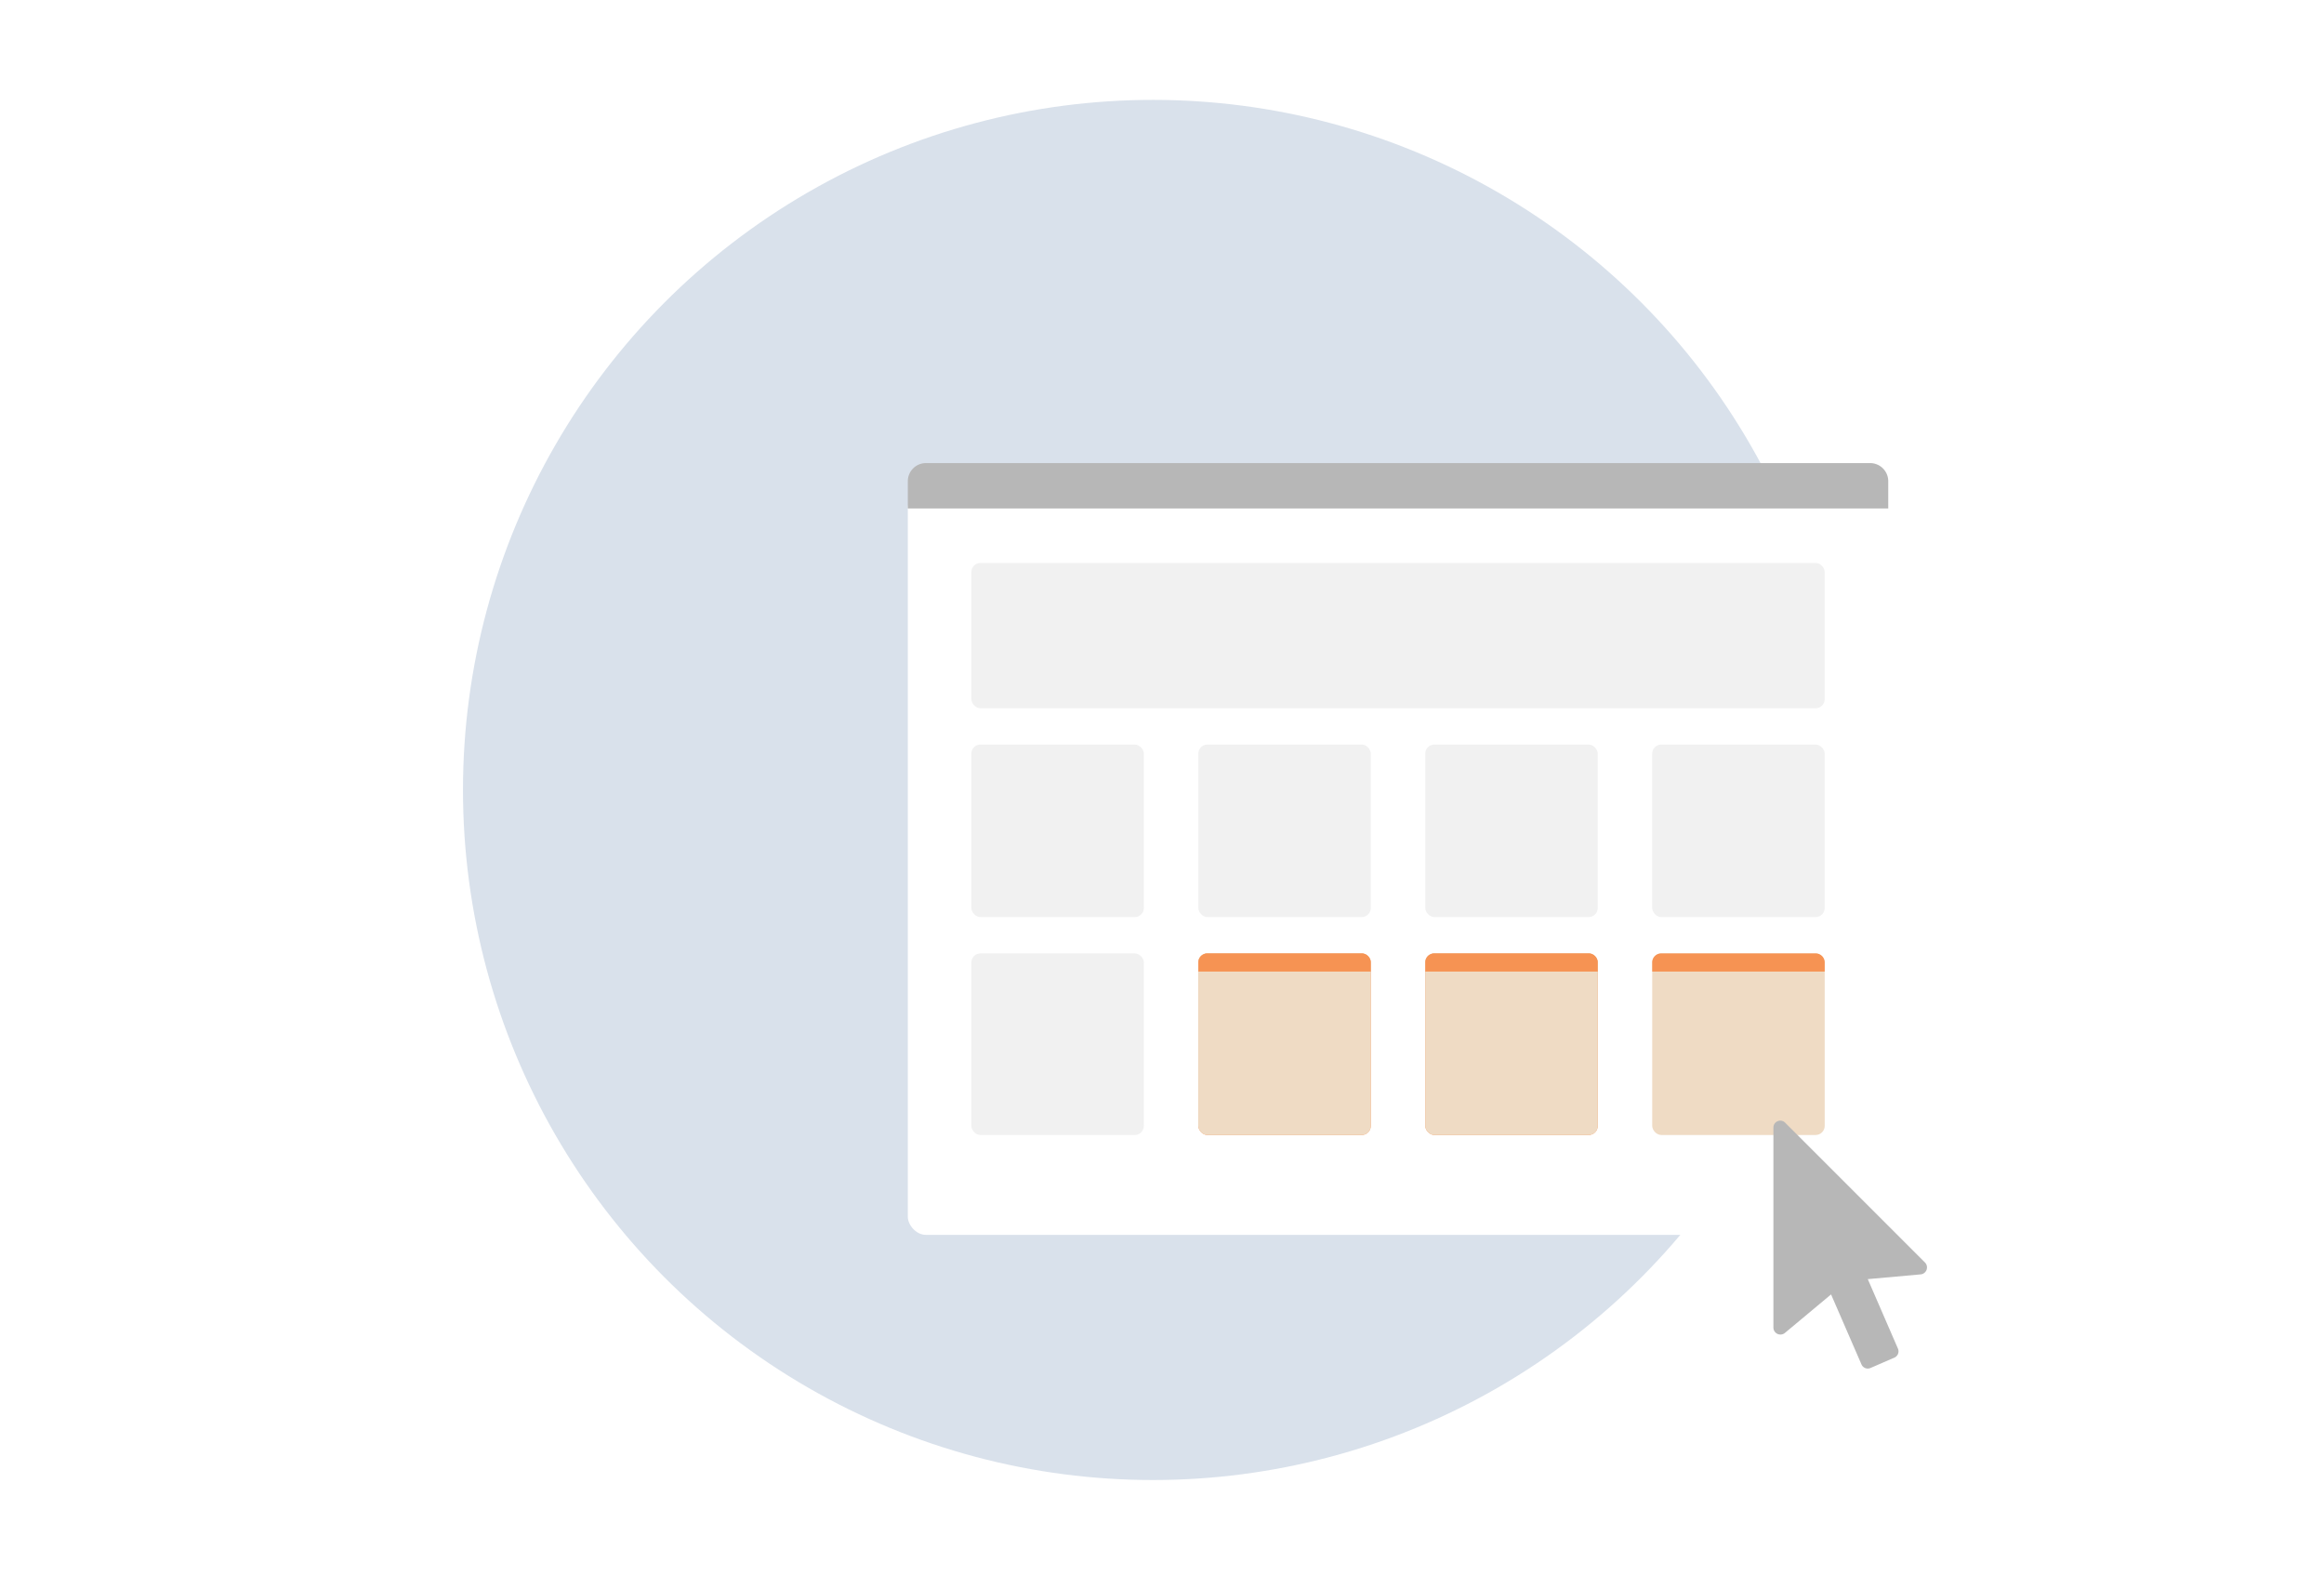 <svg xmlns="http://www.w3.org/2000/svg" xmlns:xlink="http://www.w3.org/1999/xlink" width="256" height="175" viewBox="0 0 256 175"><defs><filter id="a" x="91" y="45" width="126" height="100" filterUnits="userSpaceOnUse"><feOffset dy="3" input="SourceAlpha"/><feGaussianBlur stdDeviation="3" result="b"/><feFlood flood-opacity="0.161"/><feComposite operator="in" in2="b"/><feComposite in="SourceGraphic"/></filter><filter id="c" x="186.35" y="114.421" width="34.913" height="45.299" filterUnits="userSpaceOnUse"><feOffset dy="3" input="SourceAlpha"/><feGaussianBlur stdDeviation="3" result="d"/><feFlood flood-opacity="0.051"/><feComposite operator="in" in2="d"/><feComposite in="SourceGraphic"/></filter></defs><g transform="translate(-122 -880)"><rect width="256" height="175" transform="translate(122 880)" fill="#fff"/><circle cx="76" cy="76" r="76" transform="translate(173 891)" fill="#d9e1eb"/><g transform="matrix(1, 0, 0, 1, 122, 880)" filter="url(#a)"><rect width="108" height="82" rx="2" transform="translate(100 51)" fill="#fff"/></g><rect width="94" height="16" rx="1" transform="translate(229 942)" fill="#f1f1f1"/><rect width="19" height="19" rx="1" transform="translate(229 962)" fill="rgba(231,231,231,0.56)"/><rect width="19" height="20" rx="1" transform="translate(229 985)" fill="rgba(231,231,231,0.56)"/><rect width="19" height="19" rx="1" transform="translate(254 962)" fill="rgba(231,231,231,0.56)"/><rect width="19" height="20" rx="1" transform="translate(254 985)" fill="#f69353"/><rect width="19" height="19" rx="1" transform="translate(279 962)" fill="rgba(231,231,231,0.56)"/><rect width="19" height="20" rx="1" transform="translate(279 985)" fill="#f69353"/><rect width="19" height="19" rx="1" transform="translate(304 962)" fill="rgba(231,231,231,0.56)"/><path d="M2,0H106a2,2,0,0,1,2,2V5a0,0,0,0,1,0,0H0A0,0,0,0,1,0,5V2A2,2,0,0,1,2,0Z" transform="translate(222 931)" fill="#b7b7b7"/><rect width="19" height="20" rx="1" transform="translate(304 985)" fill="#efdbc4"/><path d="M1,0H18a1,1,0,0,1,1,1V2a0,0,0,0,1,0,0H0A0,0,0,0,1,0,2V1A1,1,0,0,1,1,0Z" transform="translate(304 985)" fill="#f69353"/><rect width="19" height="20" rx="1" transform="translate(279 985)" fill="#efdbc4"/><path d="M1,0H18a1,1,0,0,1,1,1V2a0,0,0,0,1,0,0H0A0,0,0,0,1,0,2V1A1,1,0,0,1,1,0Z" transform="translate(279 985)" fill="#f69353"/><rect width="19" height="20" rx="1" transform="translate(254 985)" fill="#efdbc4"/><path d="M1,0H18a1,1,0,0,1,1,1V2a0,0,0,0,1,0,0H0A0,0,0,0,1,0,2V1A1,1,0,0,1,1,0Z" transform="translate(254 985)" fill="#f69353"/><g transform="translate(317.35 1000.421)"><g transform="matrix(1, 0, 0, 1, -195.35, -120.42)" filter="url(#c)"><path d="M9.7,26.846,6.351,19.137,1.265,23.379A.772.772,0,0,1,0,22.787V.756A.749.749,0,0,1,.457.064a.744.744,0,0,1,.834.158l15.4,15.395a.771.771,0,0,1-.477,1.314l-5.818.522L13.715,25.1a.757.757,0,0,1-.392,1l-1.286.558-1.34.581a.753.753,0,0,1-.994-.39Z" transform="translate(195.35 120.42)" fill="#b7b7b7"/></g></g></g></svg>